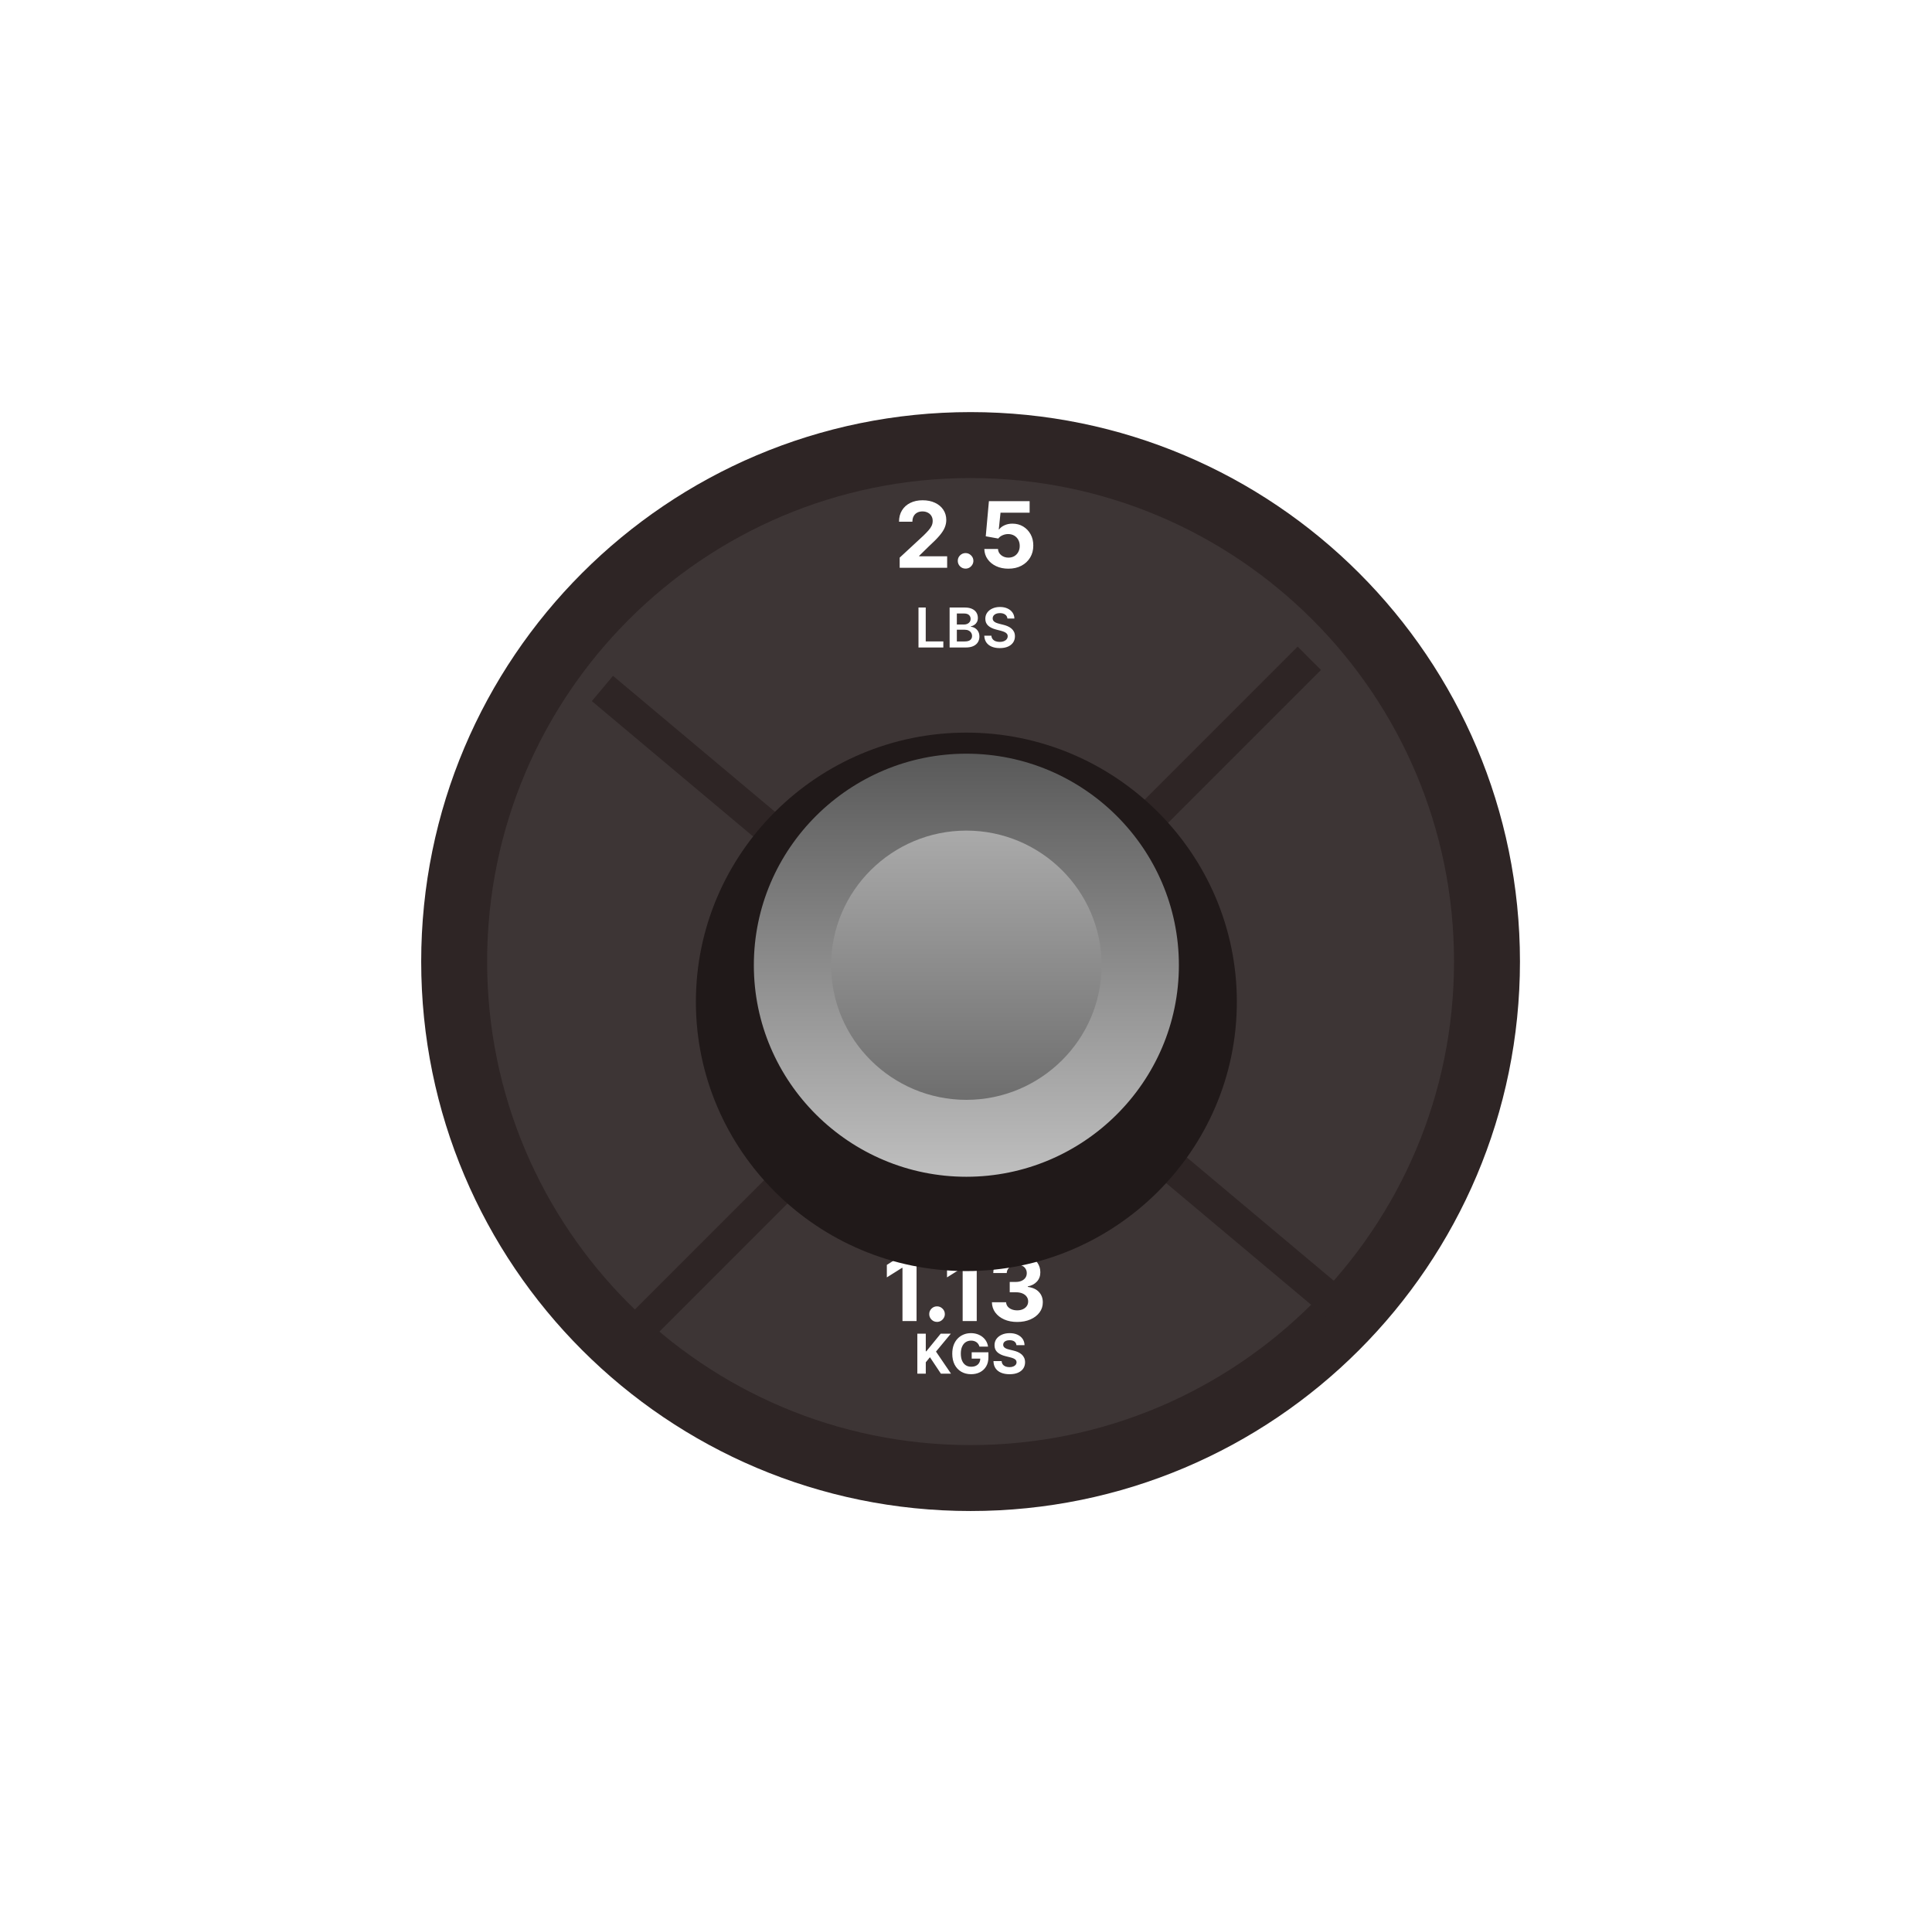 <svg width="211" height="210" viewBox="0 0 211 210" fill="none" xmlns="http://www.w3.org/2000/svg">
<path d="M46 105C46 71.863 72.863 45 106 45V45C139.137 45 166 71.863 166 105V105C166 138.137 139.137 165 106 165V165C72.863 165 46 138.137 46 105V105Z" fill="#2E2525"/>
<g filter="url(#filter0_d_25_454)">
<path d="M53.2 105C53.2 75.839 76.839 52.2 106 52.2V52.2C135.161 52.2 158.8 75.839 158.8 105V105C158.8 134.161 135.161 157.8 106 157.8V157.8C76.839 157.8 53.2 134.161 53.2 105V105Z" fill="#3D3535" fill-opacity="0.98"/>
</g>
<g filter="url(#filter1_bd_25_454)">
<rect width="105.12" height="3.6" transform="translate(66.95 69.802) rotate(40)" fill="#2E2525"/>
</g>
<g filter="url(#filter2_bd_25_454)">
<rect width="105.12" height="3.6" transform="translate(67.392 140.942) rotate(-45)" fill="#2E2525"/>
</g>
<g filter="url(#filter3_d_25_454)">
<path d="M89.2 105C89.2 95.722 96.722 88.2 106 88.2V88.2C115.278 88.2 122.8 95.722 122.8 105V105C122.8 114.278 115.278 121.8 106 121.8V121.8C96.722 121.8 89.2 114.278 89.2 105V105Z" fill="#201919"/>
</g>
<g filter="url(#filter4_bd_25_454)">
<path d="M92.8 105C92.8 97.71 98.71 91.8 106 91.8V91.8C113.29 91.8 119.2 97.71 119.2 105V105C119.2 112.29 113.29 118.2 106 118.2V118.2C98.71 118.2 92.8 112.29 92.8 105V105Z" fill="url(#paint0_linear_25_454)"/>
</g>
<path d="M97.6 105C97.6 100.361 101.361 96.6 106 96.6V96.6C110.639 96.6 114.4 100.361 114.4 105V105C114.4 109.639 110.639 113.4 106 113.4V113.4C101.361 113.4 97.6 109.639 97.6 105V105Z" fill="url(#paint1_linear_25_454)"/>
<path d="M100.186 150V145.636H101.108V147.56H101.166L102.736 145.636H103.842L102.223 147.59L103.861 150H102.758L101.562 148.206L101.108 148.76V150H100.186ZM106.97 147.047C106.94 146.943 106.898 146.852 106.844 146.772C106.79 146.691 106.724 146.623 106.646 146.567C106.569 146.511 106.481 146.467 106.382 146.438C106.284 146.408 106.175 146.393 106.056 146.393C105.833 146.393 105.637 146.448 105.468 146.559C105.3 146.67 105.17 146.831 105.076 147.043C104.982 147.253 104.935 147.51 104.935 147.814C104.935 148.118 104.981 148.376 105.074 148.589C105.166 148.803 105.297 148.965 105.466 149.077C105.635 149.188 105.834 149.244 106.064 149.244C106.273 149.244 106.452 149.207 106.599 149.133C106.748 149.058 106.862 148.952 106.94 148.815C107.02 148.679 107.059 148.518 107.059 148.332L107.247 148.359H106.122V147.665H107.948V148.214C107.948 148.598 107.867 148.928 107.705 149.203C107.543 149.477 107.32 149.689 107.036 149.838C106.752 149.986 106.427 150.06 106.06 150.06C105.651 150.06 105.292 149.969 104.982 149.789C104.672 149.607 104.431 149.349 104.258 149.016C104.086 148.68 104 148.283 104 147.822C104 147.469 104.051 147.153 104.153 146.876C104.257 146.598 104.402 146.362 104.588 146.169C104.774 145.976 104.991 145.829 105.238 145.728C105.485 145.627 105.753 145.577 106.041 145.577C106.288 145.577 106.518 145.613 106.731 145.685C106.944 145.756 107.133 145.857 107.298 145.988C107.464 146.119 107.6 146.274 107.705 146.455C107.81 146.634 107.878 146.831 107.907 147.047H106.97ZM111.008 146.891C110.991 146.719 110.918 146.586 110.789 146.491C110.659 146.396 110.484 146.348 110.262 146.348C110.112 146.348 109.985 146.369 109.881 146.412C109.777 146.453 109.698 146.511 109.642 146.585C109.588 146.658 109.561 146.742 109.561 146.836C109.559 146.914 109.575 146.982 109.61 147.04C109.647 147.099 109.698 147.149 109.762 147.192C109.826 147.233 109.9 147.269 109.983 147.3C110.067 147.33 110.157 147.356 110.252 147.377L110.644 147.471C110.834 147.513 111.009 147.57 111.168 147.641C111.327 147.712 111.465 147.8 111.581 147.903C111.698 148.007 111.788 148.129 111.852 148.27C111.917 148.411 111.951 148.572 111.952 148.754C111.951 149.021 111.882 149.252 111.748 149.448C111.614 149.643 111.421 149.794 111.168 149.902C110.917 150.009 110.613 150.062 110.258 150.062C109.906 150.062 109.599 150.008 109.338 149.9C109.078 149.792 108.875 149.632 108.728 149.42C108.583 149.207 108.507 148.944 108.5 148.63H109.393C109.403 148.776 109.445 148.898 109.519 148.996C109.594 149.093 109.694 149.166 109.819 149.216C109.946 149.264 110.088 149.288 110.248 149.288C110.404 149.288 110.539 149.266 110.654 149.22C110.771 149.175 110.861 149.112 110.925 149.031C110.989 148.95 111.021 148.857 111.021 148.751C111.021 148.653 110.992 148.571 110.934 148.504C110.877 148.437 110.793 148.381 110.682 148.334C110.573 148.287 110.439 148.244 110.279 148.206L109.804 148.087C109.436 147.997 109.146 147.857 108.933 147.667C108.72 147.477 108.614 147.22 108.615 146.898C108.614 146.634 108.684 146.403 108.826 146.205C108.97 146.008 109.167 145.854 109.417 145.743C109.667 145.632 109.951 145.577 110.269 145.577C110.593 145.577 110.875 145.632 111.117 145.743C111.36 145.854 111.549 146.008 111.684 146.205C111.819 146.403 111.888 146.631 111.892 146.891H111.008Z" fill="white"/>
<path d="M98.257 62V60.892L100.846 58.495C101.066 58.282 101.251 58.09 101.4 57.92C101.552 57.749 101.667 57.582 101.745 57.419C101.823 57.253 101.862 57.075 101.862 56.883C101.862 56.67 101.813 56.486 101.716 56.332C101.619 56.176 101.487 56.057 101.319 55.974C101.15 55.889 100.96 55.846 100.747 55.846C100.524 55.846 100.33 55.891 100.164 55.981C99.999 56.071 99.871 56.2 99.781 56.368C99.691 56.536 99.646 56.736 99.646 56.968H98.186C98.186 56.492 98.294 56.079 98.51 55.729C98.725 55.378 99.027 55.107 99.415 54.916C99.803 54.724 100.251 54.628 100.757 54.628C101.278 54.628 101.732 54.72 102.118 54.905C102.506 55.087 102.808 55.34 103.023 55.665C103.239 55.989 103.346 56.361 103.346 56.78C103.346 57.054 103.292 57.325 103.183 57.593C103.076 57.861 102.886 58.158 102.611 58.484C102.337 58.809 101.949 59.198 101.45 59.653L100.388 60.693V60.743H103.442V62H98.257ZM105.455 62.092C105.22 62.092 105.019 62.01 104.851 61.844C104.685 61.676 104.602 61.474 104.602 61.24C104.602 61.008 104.685 60.809 104.851 60.644C105.019 60.478 105.22 60.395 105.455 60.395C105.682 60.395 105.881 60.478 106.051 60.644C106.222 60.809 106.307 61.008 106.307 61.24C106.307 61.396 106.267 61.539 106.186 61.67C106.108 61.798 106.005 61.901 105.877 61.979C105.749 62.054 105.609 62.092 105.455 62.092ZM110.132 62.099C109.631 62.099 109.183 62.007 108.79 61.822C108.4 61.638 108.089 61.383 107.86 61.059C107.63 60.735 107.511 60.363 107.501 59.944H108.993C109.009 60.226 109.127 60.454 109.348 60.629C109.568 60.804 109.829 60.892 110.132 60.892C110.374 60.892 110.587 60.839 110.772 60.732C110.959 60.623 111.104 60.473 111.208 60.281C111.315 60.087 111.368 59.865 111.368 59.614C111.368 59.358 111.314 59.133 111.205 58.939C111.098 58.745 110.95 58.593 110.761 58.484C110.572 58.376 110.355 58.32 110.111 58.318C109.898 58.318 109.691 58.361 109.49 58.449C109.291 58.536 109.136 58.656 109.025 58.807L107.657 58.562L108.002 54.727H112.448V55.984H109.27L109.081 57.806H109.124C109.252 57.626 109.445 57.477 109.703 57.359C109.961 57.24 110.25 57.181 110.569 57.181C111.007 57.181 111.398 57.284 111.741 57.49C112.084 57.696 112.355 57.979 112.554 58.339C112.753 58.696 112.851 59.108 112.849 59.575C112.851 60.065 112.738 60.5 112.508 60.881C112.281 61.26 111.962 61.559 111.553 61.776C111.146 61.992 110.672 62.099 110.132 62.099Z" fill="white"/>
<path d="M100.1 136.983V144.256H98.563V138.442H98.52L96.855 139.487V138.123L98.655 136.983H100.1ZM102.337 144.348C102.102 144.348 101.901 144.265 101.733 144.099C101.567 143.931 101.484 143.73 101.484 143.496C101.484 143.264 101.567 143.065 101.733 142.899C101.901 142.733 102.102 142.651 102.337 142.651C102.564 142.651 102.763 142.733 102.933 142.899C103.104 143.065 103.189 143.264 103.189 143.496C103.189 143.652 103.149 143.795 103.068 143.925C102.99 144.053 102.887 144.156 102.759 144.234C102.631 144.31 102.49 144.348 102.337 144.348ZM106.672 136.983V144.256H105.135V138.442H105.092L103.427 139.487V138.123L105.227 136.983H106.672ZM111.089 144.355C110.559 144.355 110.087 144.264 109.672 144.082C109.26 143.897 108.935 143.644 108.696 143.322C108.459 142.997 108.337 142.623 108.33 142.2H109.878C109.888 142.377 109.946 142.533 110.052 142.668C110.161 142.801 110.306 142.904 110.486 142.977C110.665 143.051 110.868 143.087 111.093 143.087C111.327 143.087 111.534 143.046 111.714 142.963C111.894 142.88 112.035 142.765 112.137 142.619C112.239 142.472 112.29 142.303 112.29 142.111C112.29 141.917 112.235 141.745 112.126 141.596C112.02 141.444 111.866 141.326 111.665 141.241C111.466 141.156 111.229 141.113 110.954 141.113H110.276V139.984H110.954C111.186 139.984 111.391 139.943 111.569 139.863C111.749 139.782 111.888 139.671 111.988 139.529C112.087 139.385 112.137 139.217 112.137 139.025C112.137 138.843 112.093 138.683 112.005 138.545C111.92 138.406 111.799 138.297 111.643 138.219C111.489 138.141 111.309 138.102 111.103 138.102C110.895 138.102 110.705 138.139 110.532 138.215C110.359 138.289 110.22 138.394 110.116 138.531C110.012 138.669 109.956 138.83 109.949 139.014H108.476C108.483 138.595 108.602 138.226 108.834 137.906C109.066 137.587 109.379 137.337 109.772 137.157C110.167 136.975 110.613 136.884 111.111 136.884C111.612 136.884 112.052 136.975 112.428 137.157C112.804 137.339 113.097 137.585 113.305 137.896C113.516 138.203 113.62 138.549 113.618 138.933C113.62 139.34 113.493 139.679 113.238 139.952C112.984 140.224 112.654 140.397 112.247 140.47V140.527C112.782 140.596 113.189 140.781 113.468 141.085C113.75 141.385 113.89 141.762 113.888 142.214C113.89 142.628 113.77 142.996 113.529 143.318C113.29 143.64 112.959 143.893 112.538 144.078C112.117 144.263 111.634 144.355 111.089 144.355Z" fill="white"/>
<path d="M100.311 70.704V66.341H101.102V70.042H103.024V70.704H100.311ZM103.71 70.704V66.341H105.38C105.695 66.341 105.958 66.391 106.166 66.49C106.377 66.588 106.534 66.722 106.637 66.893C106.742 67.063 106.795 67.256 106.795 67.472C106.795 67.65 106.761 67.802 106.693 67.928C106.624 68.053 106.533 68.155 106.418 68.233C106.303 68.311 106.174 68.367 106.032 68.401V68.444C106.187 68.452 106.335 68.5 106.477 68.587C106.621 68.672 106.738 68.793 106.829 68.949C106.92 69.105 106.965 69.294 106.965 69.516C106.965 69.742 106.911 69.945 106.801 70.125C106.692 70.304 106.527 70.445 106.307 70.549C106.087 70.653 105.81 70.704 105.476 70.704H103.71ZM104.5 70.044H105.35C105.637 70.044 105.844 69.989 105.97 69.88C106.098 69.769 106.162 69.627 106.162 69.454C106.162 69.325 106.13 69.208 106.066 69.104C106.002 68.999 105.911 68.917 105.793 68.857C105.676 68.796 105.535 68.766 105.372 68.766H104.5V70.044ZM104.5 68.197H105.282C105.418 68.197 105.541 68.172 105.651 68.122C105.76 68.071 105.846 67.999 105.909 67.907C105.972 67.813 106.004 67.702 106.004 67.575C106.004 67.406 105.945 67.266 105.825 67.157C105.708 67.048 105.532 66.993 105.299 66.993H104.5V68.197ZM110.025 67.54C110.005 67.354 109.921 67.21 109.773 67.106C109.627 67.002 109.436 66.95 109.202 66.95C109.037 66.95 108.896 66.975 108.778 67.025C108.66 67.075 108.57 67.142 108.507 67.227C108.445 67.312 108.413 67.41 108.412 67.519C108.412 67.61 108.432 67.689 108.473 67.756C108.516 67.822 108.574 67.879 108.646 67.926C108.718 67.972 108.799 68.01 108.887 68.041C108.975 68.072 109.064 68.099 109.153 68.12L109.562 68.222C109.727 68.261 109.885 68.312 110.037 68.378C110.191 68.443 110.328 68.526 110.449 68.625C110.571 68.724 110.667 68.844 110.738 68.985C110.809 69.126 110.845 69.29 110.845 69.479C110.845 69.735 110.779 69.96 110.649 70.155C110.518 70.348 110.329 70.499 110.082 70.609C109.836 70.717 109.539 70.771 109.189 70.771C108.85 70.771 108.555 70.718 108.305 70.613C108.056 70.508 107.862 70.354 107.721 70.153C107.582 69.951 107.507 69.705 107.495 69.415H108.273C108.284 69.567 108.331 69.694 108.414 69.795C108.496 69.896 108.603 69.971 108.735 70.021C108.869 70.07 109.018 70.095 109.183 70.095C109.355 70.095 109.505 70.07 109.635 70.019C109.765 69.966 109.868 69.894 109.941 69.801C110.015 69.707 110.053 69.598 110.054 69.473C110.053 69.359 110.02 69.266 109.954 69.192C109.889 69.117 109.797 69.054 109.679 69.004C109.563 68.953 109.426 68.908 109.27 68.868L108.774 68.74C108.414 68.648 108.13 68.508 107.922 68.32C107.714 68.131 107.61 67.881 107.61 67.568C107.61 67.311 107.68 67.086 107.819 66.893C107.96 66.7 108.151 66.55 108.392 66.443C108.634 66.335 108.907 66.281 109.213 66.281C109.522 66.281 109.794 66.335 110.027 66.443C110.261 66.55 110.445 66.698 110.578 66.888C110.712 67.077 110.781 67.295 110.785 67.54H110.025Z" fill="white"/>
<g filter="url(#filter5_d_25_454)">
<path d="M76 105.4C76 89.163 89.303 76 105.54 76V76C121.777 76 135.08 89.163 135.08 105.4V105.4C135.08 121.637 121.777 134.8 105.54 134.8V134.8C89.303 134.8 76 121.637 76 105.4V105.4Z" fill="#201919"/>
</g>
<g filter="url(#filter6_bd_25_454)">
<path d="M82.33 105.4C82.33 92.642 92.782 82.3 105.54 82.3V82.3C118.298 82.3 128.75 92.642 128.75 105.4V105.4C128.75 118.158 118.298 128.5 105.54 128.5V128.5C92.782 128.5 82.33 118.158 82.33 105.4V105.4Z" fill="url(#paint2_linear_25_454)"/>
</g>
<path d="M90.77 105.4C90.77 97.281 97.421 90.7 105.54 90.7V90.7C113.659 90.7 120.31 97.281 120.31 105.4V105.4C120.31 113.519 113.659 120.1 105.54 120.1V120.1C97.421 120.1 90.77 113.519 90.77 105.4V105.4Z" fill="url(#paint3_linear_25_454)"/>
<defs>
<filter id="filter0_d_25_454" x="36.3" y="35.3" width="139.4" height="139.4" filterUnits="userSpaceOnUse" color-interpolation-filters="sRGB">
<feFlood flood-opacity="0" result="BackgroundImageFix"/>
<feColorMatrix in="SourceAlpha" type="matrix" values="0 0 0 0 0 0 0 0 0 0 0 0 0 0 0 0 0 0 127 0" result="hardAlpha"/>
<feMorphology radius="9" operator="dilate" in="SourceAlpha" result="effect1_dropShadow_25_454"/>
<feOffset/>
<feGaussianBlur stdDeviation="3.95"/>
<feColorMatrix type="matrix" values="0 0 0 0 0 0 0 0 0 0 0 0 0 0 0 0 0 0 0.25 0"/>
<feBlend mode="normal" in2="BackgroundImageFix" result="effect1_dropShadow_25_454"/>
<feBlend mode="normal" in="SourceGraphic" in2="effect1_dropShadow_25_454" result="shape"/>
</filter>
<filter id="filter1_bd_25_454" x="58.636" y="63.802" width="94.841" height="84.328" filterUnits="userSpaceOnUse" color-interpolation-filters="sRGB">
<feFlood flood-opacity="0" result="BackgroundImageFix"/>
<feGaussianBlur in="BackgroundImageFix" stdDeviation="3"/>
<feComposite in2="SourceAlpha" operator="in" result="effect1_backgroundBlur_25_454"/>
<feColorMatrix in="SourceAlpha" type="matrix" values="0 0 0 0 0 0 0 0 0 0 0 0 0 0 0 0 0 0 127 0" result="hardAlpha"/>
<feOffset dy="4"/>
<feGaussianBlur stdDeviation="2"/>
<feComposite in2="hardAlpha" operator="out"/>
<feColorMatrix type="matrix" values="0 0 0 0 0 0 0 0 0 0 0 0 0 0 0 0 0 0 0.25 0"/>
<feBlend mode="normal" in2="effect1_backgroundBlur_25_454" result="effect2_dropShadow_25_454"/>
<feBlend mode="normal" in="SourceGraphic" in2="effect2_dropShadow_25_454" result="shape"/>
</filter>
<filter id="filter2_bd_25_454" x="61.392" y="60.611" width="88.877" height="90.877" filterUnits="userSpaceOnUse" color-interpolation-filters="sRGB">
<feFlood flood-opacity="0" result="BackgroundImageFix"/>
<feGaussianBlur in="BackgroundImageFix" stdDeviation="3"/>
<feComposite in2="SourceAlpha" operator="in" result="effect1_backgroundBlur_25_454"/>
<feColorMatrix in="SourceAlpha" type="matrix" values="0 0 0 0 0 0 0 0 0 0 0 0 0 0 0 0 0 0 127 0" result="hardAlpha"/>
<feOffset dy="4"/>
<feGaussianBlur stdDeviation="2"/>
<feComposite in2="hardAlpha" operator="out"/>
<feColorMatrix type="matrix" values="0 0 0 0 0 0 0 0 0 0 0 0 0 0 0 0 0 0 0.25 0"/>
<feBlend mode="normal" in2="effect1_backgroundBlur_25_454" result="effect2_dropShadow_25_454"/>
<feBlend mode="normal" in="SourceGraphic" in2="effect2_dropShadow_25_454" result="shape"/>
</filter>
<filter id="filter3_d_25_454" x="85.2" y="88.2" width="41.6" height="41.6" filterUnits="userSpaceOnUse" color-interpolation-filters="sRGB">
<feFlood flood-opacity="0" result="BackgroundImageFix"/>
<feColorMatrix in="SourceAlpha" type="matrix" values="0 0 0 0 0 0 0 0 0 0 0 0 0 0 0 0 0 0 127 0" result="hardAlpha"/>
<feOffset dy="4"/>
<feGaussianBlur stdDeviation="2"/>
<feComposite in2="hardAlpha" operator="out"/>
<feColorMatrix type="matrix" values="0 0 0 0 0 0 0 0 0 0 0 0 0 0 0 0 0 0 0.25 0"/>
<feBlend mode="normal" in2="BackgroundImageFix" result="effect1_dropShadow_25_454"/>
<feBlend mode="normal" in="SourceGraphic" in2="effect1_dropShadow_25_454" result="shape"/>
</filter>
<filter id="filter4_bd_25_454" x="81.8" y="80.8" width="48.4" height="48.4" filterUnits="userSpaceOnUse" color-interpolation-filters="sRGB">
<feFlood flood-opacity="0" result="BackgroundImageFix"/>
<feGaussianBlur in="BackgroundImageFix" stdDeviation="2"/>
<feComposite in2="SourceAlpha" operator="in" result="effect1_backgroundBlur_25_454"/>
<feColorMatrix in="SourceAlpha" type="matrix" values="0 0 0 0 0 0 0 0 0 0 0 0 0 0 0 0 0 0 127 0" result="hardAlpha"/>
<feMorphology radius="4" operator="dilate" in="SourceAlpha" result="effect2_dropShadow_25_454"/>
<feOffset/>
<feGaussianBlur stdDeviation="3.5"/>
<feComposite in2="hardAlpha" operator="out"/>
<feColorMatrix type="matrix" values="0 0 0 0 0 0 0 0 0 0 0 0 0 0 0 0 0 0 0.25 0"/>
<feBlend mode="normal" in2="effect1_backgroundBlur_25_454" result="effect2_dropShadow_25_454"/>
<feBlend mode="normal" in="SourceGraphic" in2="effect2_dropShadow_25_454" result="shape"/>
</filter>
<filter id="filter5_d_25_454" x="72" y="76" width="67.08" height="66.8" filterUnits="userSpaceOnUse" color-interpolation-filters="sRGB">
<feFlood flood-opacity="0" result="BackgroundImageFix"/>
<feColorMatrix in="SourceAlpha" type="matrix" values="0 0 0 0 0 0 0 0 0 0 0 0 0 0 0 0 0 0 127 0" result="hardAlpha"/>
<feOffset dy="4"/>
<feGaussianBlur stdDeviation="2"/>
<feComposite in2="hardAlpha" operator="out"/>
<feColorMatrix type="matrix" values="0 0 0 0 0 0 0 0 0 0 0 0 0 0 0 0 0 0 0.25 0"/>
<feBlend mode="normal" in2="BackgroundImageFix" result="effect1_dropShadow_25_454"/>
<feBlend mode="normal" in="SourceGraphic" in2="effect1_dropShadow_25_454" result="shape"/>
</filter>
<filter id="filter6_bd_25_454" x="71.33" y="71.3" width="68.42" height="68.2" filterUnits="userSpaceOnUse" color-interpolation-filters="sRGB">
<feFlood flood-opacity="0" result="BackgroundImageFix"/>
<feGaussianBlur in="BackgroundImageFix" stdDeviation="2"/>
<feComposite in2="SourceAlpha" operator="in" result="effect1_backgroundBlur_25_454"/>
<feColorMatrix in="SourceAlpha" type="matrix" values="0 0 0 0 0 0 0 0 0 0 0 0 0 0 0 0 0 0 127 0" result="hardAlpha"/>
<feMorphology radius="4" operator="dilate" in="SourceAlpha" result="effect2_dropShadow_25_454"/>
<feOffset/>
<feGaussianBlur stdDeviation="3.5"/>
<feComposite in2="hardAlpha" operator="out"/>
<feColorMatrix type="matrix" values="0 0 0 0 0 0 0 0 0 0 0 0 0 0 0 0 0 0 0.25 0"/>
<feBlend mode="normal" in2="effect1_backgroundBlur_25_454" result="effect2_dropShadow_25_454"/>
<feBlend mode="normal" in="SourceGraphic" in2="effect2_dropShadow_25_454" result="shape"/>
</filter>
<linearGradient id="paint0_linear_25_454" x1="106" y1="91.8" x2="106" y2="118.2" gradientUnits="userSpaceOnUse">
<stop stop-color="#595959"/>
<stop offset="1" stop-color="#BFBFBF"/>
</linearGradient>
<linearGradient id="paint1_linear_25_454" x1="106" y1="96.6" x2="106" y2="113.4" gradientUnits="userSpaceOnUse">
<stop stop-color="#AAAAAA"/>
<stop offset="1" stop-color="#6E6E6E"/>
</linearGradient>
<linearGradient id="paint2_linear_25_454" x1="105.54" y1="82.3" x2="105.54" y2="128.5" gradientUnits="userSpaceOnUse">
<stop stop-color="#595959"/>
<stop offset="1" stop-color="#BFBFBF"/>
</linearGradient>
<linearGradient id="paint3_linear_25_454" x1="105.54" y1="90.7" x2="105.54" y2="120.1" gradientUnits="userSpaceOnUse">
<stop stop-color="#AAAAAA"/>
<stop offset="1" stop-color="#6E6E6E"/>
</linearGradient>
</defs>
</svg>
